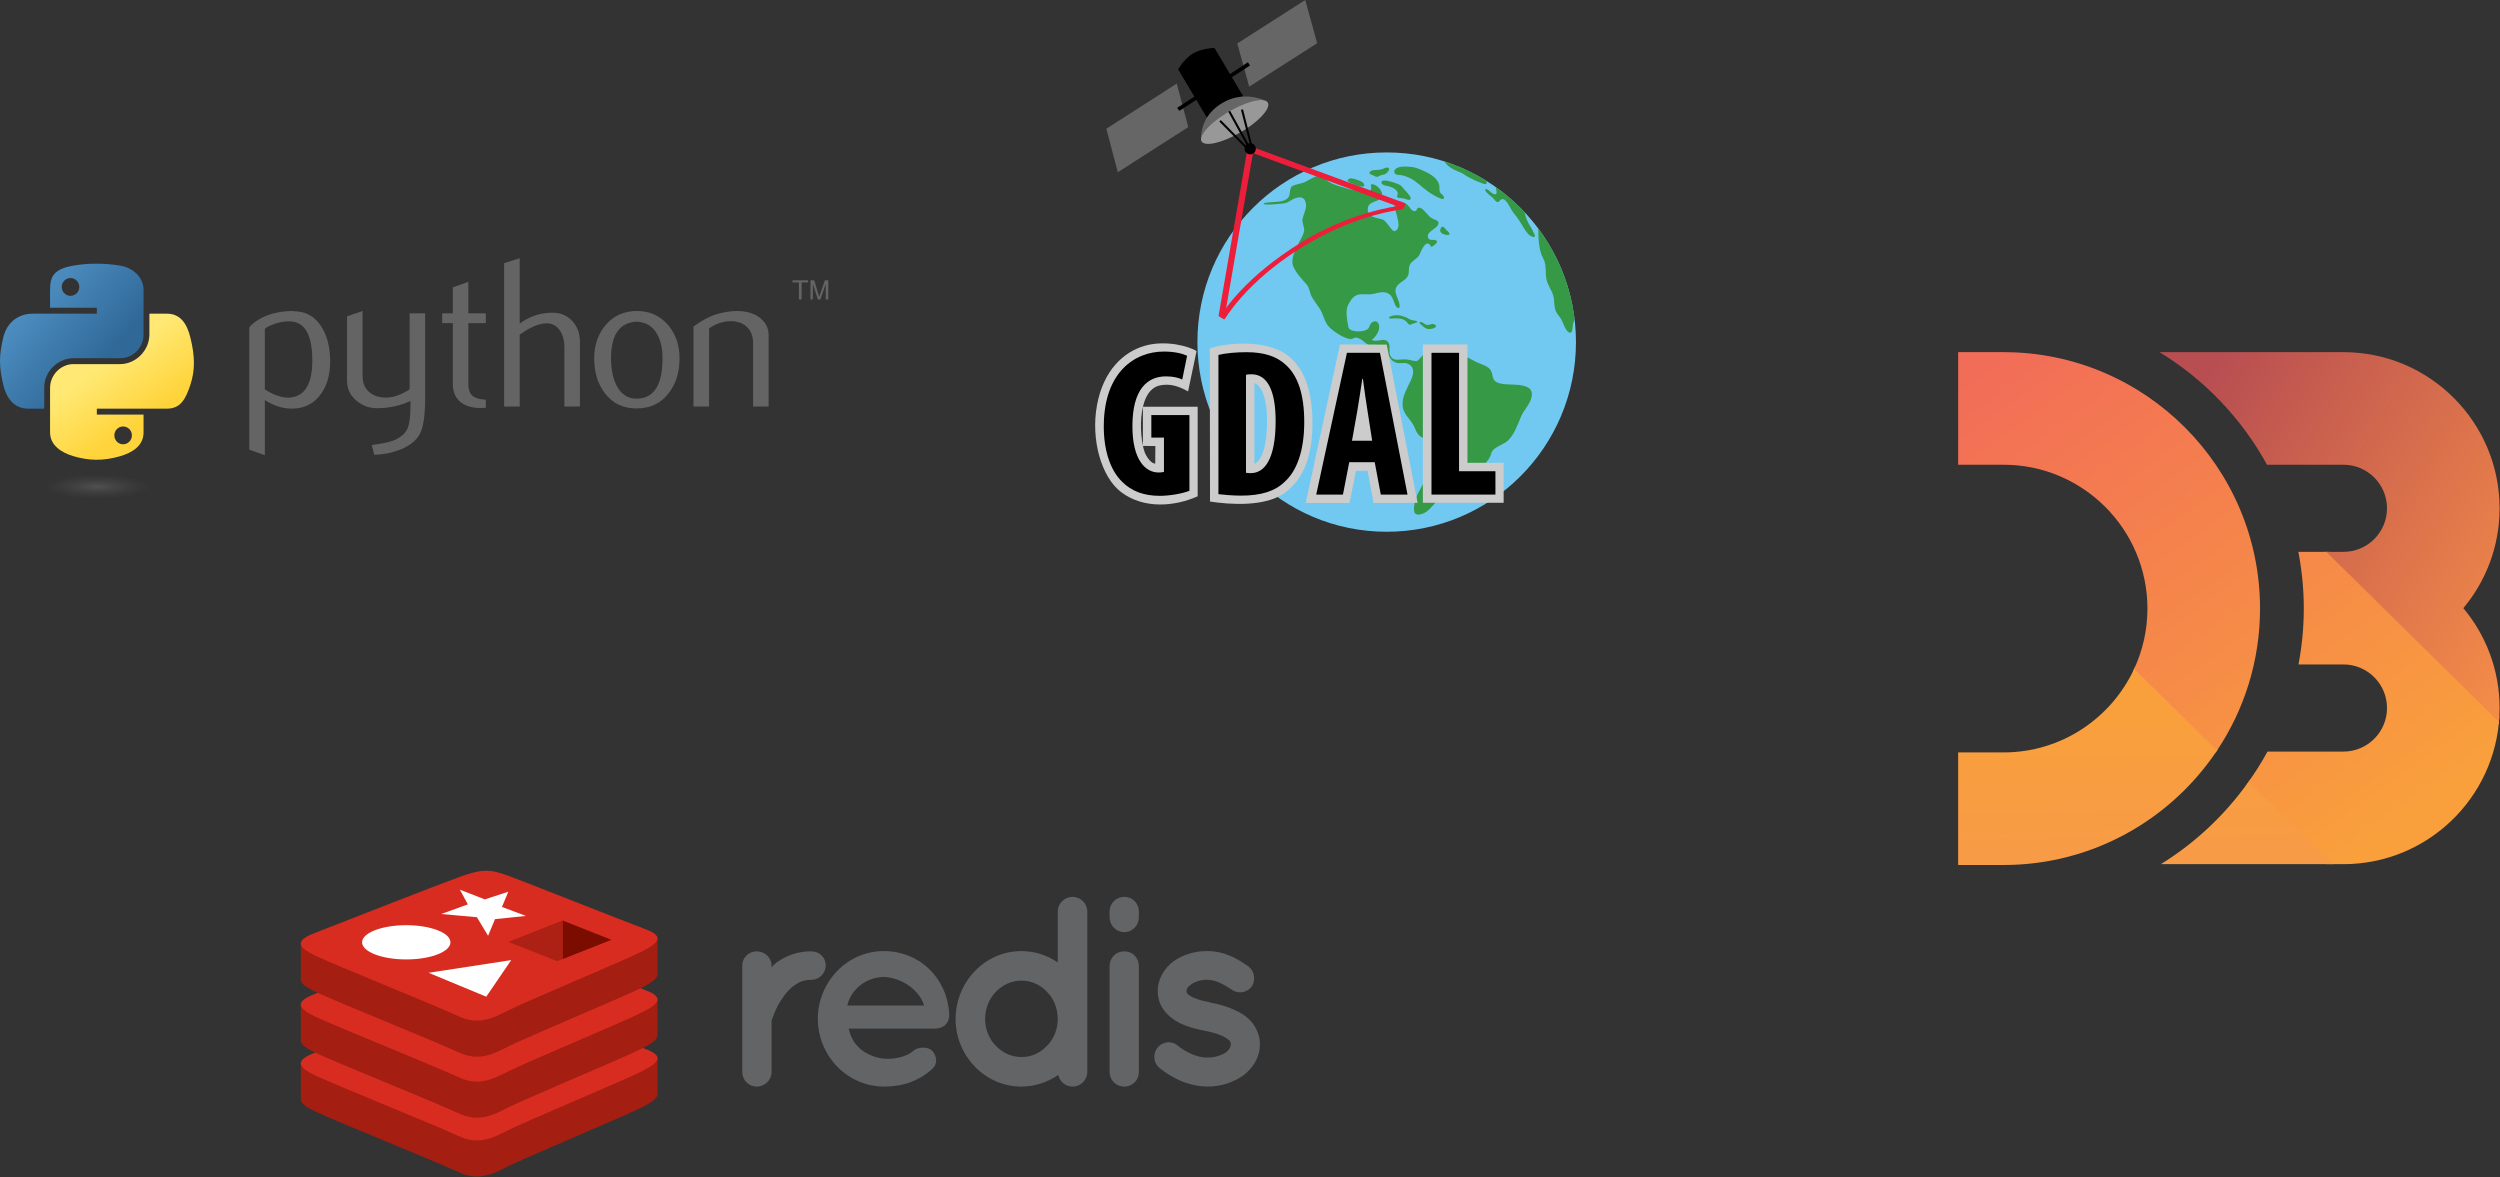 <?xml version="1.0" encoding="UTF-8" standalone="no"?>
<!-- Created with Inkscape (http://www.inkscape.org/) -->

<svg
   xmlns:dc="http://purl.org/dc/elements/1.1/"
   xmlns:cc="http://creativecommons.org/ns#"
   xmlns:rdf="http://www.w3.org/1999/02/22-rdf-syntax-ns#"
   xmlns:svg="http://www.w3.org/2000/svg"
   xmlns="http://www.w3.org/2000/svg"
   xmlns:xlink="http://www.w3.org/1999/xlink"
   xmlns:sodipodi="http://sodipodi.sourceforge.net/DTD/sodipodi-0.dtd"
   xmlns:inkscape="http://www.inkscape.org/namespaces/inkscape"
   width="114.056mm"
   height="53.709mm"
   viewBox="0 0 404.134 190.306"
   id="svg2"
   version="1.1"
   inkscape:version="0.91 r13725"
   sodipodi:docname="MULTIPLE.svg">
  <rect x="0" y="0" width="404.134" height="190.306" fill="#333333" stroke="none"/>
  <defs
     id="defs4">
    <linearGradient
       id="linearGradient-1"
       y2="181.921"
       x2="257.22"
       y1="18.936"
       x1="104.445"
       gradientTransform="scale(1.006,0.994)"
       gradientUnits="userSpaceOnUse">
      <stop
         id="stop4141"
         offset="0%"
         stop-color="#F9A03C" />
      <stop
         id="stop4143"
         offset="100%"
         stop-color="#F7974E" />
    </linearGradient>
    <linearGradient
       id="linearGradient-2"
       y2="188.405"
       x2="122.236"
       y1="48.227"
       x1="-21.491"
       gradientTransform="scale(0.998,1.003)"
       gradientUnits="userSpaceOnUse">
      <stop
         id="stop4146"
         offset="0%"
         stop-color="#F9A03C" />
      <stop
         id="stop4148"
         offset="100%"
         stop-color="#F7974E" />
    </linearGradient>
    <linearGradient
       id="linearGradient-3"
       y2="246.032"
       x2="172.576"
       y1="98.812"
       x1="44.168"
       gradientTransform="scale(1.014,0.986)"
       gradientUnits="userSpaceOnUse">
      <stop
         id="stop4151"
         offset="0%"
         stop-color="#F9A03C" />
      <stop
         id="stop4153"
         offset="100%"
         stop-color="#F7974E" />
    </linearGradient>
    <linearGradient
       id="linearGradient-4"
       y2="229.189"
       x2="205.275"
       y1="-4.533"
       x1="28.214"
       gradientTransform="scale(1.028,0.973)"
       gradientUnits="userSpaceOnUse">
      <stop
         id="stop4156"
         offset="0%"
         stop-color="#F26D58" />
      <stop
         id="stop4158"
         offset="100%"
         stop-color="#F9A03C" />
    </linearGradient>
    <linearGradient
       id="linearGradient-5"
       y2="121.327"
       x2="300.629"
       y1="6.467"
       x1="125.827"
       gradientTransform="scale(0.959,1.043)"
       gradientUnits="userSpaceOnUse">
      <stop
         id="stop4161"
         offset="0%"
         stop-color="#B84E51" />
      <stop
         id="stop4163"
         offset="100%"
         stop-color="#F68E48" />
    </linearGradient>
    <linearGradient
       id="linearGradient-6"
       y2="395.511"
       x2="66.387"
       y1="236.938"
       x1="60.121"
       gradientTransform="scale(1.381,0.724)"
       gradientUnits="userSpaceOnUse">
      <stop
         id="stop4166"
         offset="0%"
         stop-color="#F9A03C" />
      <stop
         id="stop4168"
         offset="100%"
         stop-color="#F7974E" />
    </linearGradient>
    <linearGradient
       id="linearGradient2795">
      <stop
         id="stop2797"
         offset="0"
         style="stop-color:#b8b8b8;stop-opacity:0.498;" />
      <stop
         id="stop2799"
         offset="1"
         style="stop-color:#7f7f7f;stop-opacity:0;" />
    </linearGradient>
    <linearGradient
       id="linearGradient2787">
      <stop
         id="stop2789"
         offset="0"
         style="stop-color:#7f7f7f;stop-opacity:0.5;" />
      <stop
         id="stop2791"
         offset="1"
         style="stop-color:#7f7f7f;stop-opacity:0;" />
    </linearGradient>
    <linearGradient
       id="linearGradient3676">
      <stop
         id="stop3678"
         offset="0"
         style="stop-color:#b2b2b2;stop-opacity:0.5;" />
      <stop
         id="stop3680"
         offset="1"
         style="stop-color:#b3b3b3;stop-opacity:0;" />
    </linearGradient>
    <linearGradient
       id="linearGradient3236">
      <stop
         id="stop3244"
         offset="0"
         style="stop-color:#f4f4f4;stop-opacity:1" />
      <stop
         id="stop3240"
         offset="1"
         style="stop-color:white;stop-opacity:1" />
    </linearGradient>
    <linearGradient
       id="linearGradient4671">
      <stop
         id="stop4673"
         offset="0"
         style="stop-color:#ffd43b;stop-opacity:1;" />
      <stop
         id="stop4675"
         offset="1"
         style="stop-color:#ffe873;stop-opacity:1" />
    </linearGradient>
    <linearGradient
       id="linearGradient4689">
      <stop
         id="stop4691"
         offset="0"
         style="stop-color:#5a9fd4;stop-opacity:1;" />
      <stop
         id="stop4693"
         offset="1"
         style="stop-color:#306998;stop-opacity:1;" />
    </linearGradient>
    <linearGradient
       gradientTransform="translate(100.27,99.611)"
       gradientUnits="userSpaceOnUse"
       xlink:href="#linearGradient4671"
       id="linearGradient2987"
       y2="144.757"
       x2="-65.309"
       y1="144.757"
       x1="224.24" />
    <linearGradient
       gradientTransform="translate(100.27,99.611)"
       gradientUnits="userSpaceOnUse"
       xlink:href="#linearGradient4689"
       id="linearGradient2990"
       y2="76.313"
       x2="26.67"
       y1="77.476"
       x1="172.942" />
    <linearGradient
       y2="144.757"
       x2="-65.309"
       y1="144.757"
       x1="224.24"
       gradientTransform="matrix(0.563,0,0,0.568,-11.597,-7.61)"
       gradientUnits="userSpaceOnUse"
       id="linearGradient2255"
       xlink:href="#linearGradient4671"
       inkscape:collect="always" />
    <linearGradient
       y2="76.313"
       x2="26.67"
       y1="76.176"
       x1="172.942"
       gradientTransform="matrix(0.563,0,0,0.568,-11.597,-7.61)"
       gradientUnits="userSpaceOnUse"
       id="linearGradient2258"
       xlink:href="#linearGradient4689"
       inkscape:collect="always" />
    <radialGradient
       gradientUnits="userSpaceOnUse"
       gradientTransform="matrix(1,0,0,0.178,0,108.743)"
       r="29.037"
       fy="132.286"
       fx="61.519"
       cy="132.286"
       cx="61.519"
       id="radialGradient2801"
       xlink:href="#linearGradient2795"
       inkscape:collect="always" />
    <linearGradient
       y2="137.273"
       x2="112.031"
       y1="192.352"
       x1="150.961"
       gradientTransform="matrix(0.563,0,0,0.568,-9.4,-5.305)"
       gradientUnits="userSpaceOnUse"
       id="linearGradient1475"
       xlink:href="#linearGradient4671"
       inkscape:collect="always" />
    <linearGradient
       y2="114.398"
       x2="135.665"
       y1="20.604"
       x1="26.649"
       gradientTransform="matrix(0.563,0,0,0.568,-9.4,-5.305)"
       gradientUnits="userSpaceOnUse"
       id="linearGradient1478"
       xlink:href="#linearGradient4689"
       inkscape:collect="always" />
    <radialGradient
       r="29.037"
       fy="132.286"
       fx="61.519"
       cy="132.286"
       cx="61.519"
       gradientTransform="matrix(2.382716e-8,-0.296,1.437,4.683673e-7,-128.544,150.52)"
       gradientUnits="userSpaceOnUse"
       id="radialGradient1480"
       xlink:href="#linearGradient2795"
       inkscape:collect="always" />
  </defs>
  <sodipodi:namedview
     id="base"
     pagecolor="#ffffff"
     bordercolor="#666666"
     borderopacity="1.0"
     inkscape:pageopacity="0.0"
     inkscape:pageshadow="2"
     inkscape:zoom="0.7"
     inkscape:cx="-37.571486"
     inkscape:cy="-221.56124"
     inkscape:document-units="px"
     inkscape:current-layer="layer1"
     showgrid="false"
     fit-margin-top="0"
     fit-margin-left="0"
     fit-margin-right="0"
     fit-margin-bottom="0"
     inkscape:window-width="2288"
     inkscape:window-height="1322"
     inkscape:window-x="0"
     inkscape:window-y="24"
     inkscape:window-maximized="1" />
  <g
     inkscape:label="Calque 1"
     inkscape:groupmode="layer"
     id="layer1"
     transform="translate(-20.967,-17.762)">
    <g
       id="g4170"
       transform="matrix(0.342,0,0,0.342,337.51,74.687)">
      <path
         id="path4172"
         d="m 255.52,175.619 c 0.115,-1.115 0.197,-2.24 0.261,-3.371 0.077,-1.339 -80.563,-77.851 -80.563,-77.851 l -1.928,0 c 0,0 81.736,86.216 82.229,81.221 l 0,0 0,0 z"
         inkscape:connector-curvature="0"
         style="fill:url(#linearGradient-1)" />
      <path
         id="path4174"
         d="m 83.472,149.077 c -0.107,0.235 -0.213,0.469 -0.323,0.704 -0.115,0.245 -0.232,0.491 -0.349,0.733 -2.571,5.36 35.987,43.053 39.088,38.475 0.141,-0.203 0.283,-0.416 0.424,-0.619 0.157,-0.24 0.312,-0.469 0.467,-0.709 2.48,-3.765 -38.205,-41.032 -39.307,-38.584 l 0,0 0,0 z"
         inkscape:connector-curvature="0"
         style="fill:url(#linearGradient-2)" />
      <path
         id="path4176"
         d="m 137.957,202.083 c -0.109,0.24 -0.885,1.552 -1.595,2.245 -0.12,0.24 37.64,37.688 37.64,37.688 l 3.4,0 c 0.003,0 -35.445,-38.349 -39.445,-39.933 l 0,0 0,0 z"
         inkscape:connector-curvature="0"
         style="fill:url(#linearGradient-3)" />
      <path
         id="path4178"
         d="m 255.835,171.568 c -1.765,39.147 -34.152,70.448 -73.72,70.448 l -5.349,0 -39.515,-38.928 c 3.251,-4.584 6.272,-9.333 8.963,-14.285 l 35.901,0 c 11.355,0 20.595,-9.235 20.595,-20.595 0,-11.355 -9.24,-20.595 -20.595,-20.595 l -21.245,0 c 1.619,-8.557 2.504,-17.381 2.504,-26.408 0,-9.165 -0.901,-18.115 -2.579,-26.808 l 13.197,0 81.611,80.413 c 0.096,-1.077 0.173,-2.155 0.232,-3.243 l 0,0 0,0 z M 21.467,0 0,0 l 0,53.213 21.467,0 c 37.493,0 68,30.499 68,67.992 0,10.2 -2.275,19.883 -6.317,28.576 L 122.312,188.371 c 12.859,-19.24 20.376,-42.339 20.376,-67.165 C 142.688,54.373 88.307,0 21.467,0 l 0,0 0,0 z"
         inkscape:connector-curvature="0"
         style="fill:url(#linearGradient-4)" />
      <path
         id="path4180"
         d="M 182.115,0 95.187,0 C 116.419,12.963 134,31.344 145.979,53.213 l 36.136,0 c 11.355,0 20.595,9.235 20.595,20.595 0,11.357 -9.24,20.592 -20.595,20.592 l -8.12,0 81.611,80.413 c 0.192,-2.181 0.312,-4.376 0.312,-6.605 0,-17.939 -6.437,-34.395 -17.125,-47.203 C 249.48,108.203 255.917,91.744 255.917,73.808 255.917,33.112 222.813,0 182.115,0 l 0,0 0,0 z"
         inkscape:connector-curvature="0"
         style="fill:url(#linearGradient-5)" />
      <path
         id="path4182"
         d="m 176.765,242.016 -80.957,0 c 16.296,-10.064 30.384,-23.349 41.443,-38.928 l 39.515,38.928 0,0 z M 122.312,188.371 83.152,149.781 C 72.333,173.032 48.757,189.203 21.467,189.203 l -21.467,0 0,53.208 21.467,0 c 42.011,0 79.091,-21.488 100.845,-54.04 l 0,0 0,0 z"
         inkscape:connector-curvature="0"
         style="fill:url(#linearGradient-6)" />
    </g>
    <g
       style="overflow:visible"
       id="g4294"
       transform="matrix(0.136,0,0,0.136,198.004,17.762)">
      <g
         id="Layer_5" />
      <g
         id="Layer_6">
        <ellipse
           id="ellipse4217"
           ry="225.439"
           rx="224.981"
           cy="406.618"
           cx="346.517"
           style="fill:#71c9f1" />
        <path
           id="path4219"
           d="m 501.978,457.39 c -7.509,-0.713 -16.236,0.223 -23.391,-2.537 -8.306,-3.204 -4.547,-10.3 -9.413,-16.078 -3.78,-4.487 -11.079,-5.93 -16.188,-8.536 -6.96,-3.549 -13.698,-7.636 -21.302,-9.71 -7.862,-2.143 -17.271,0.333 -24.15,4.177 -2.157,1.205 -7.1,5.316 -9.661,3.283 -2.681,-2.127 2.007,-10.977 -4.186,-8.791 -5.667,2 -8.333,10.666 -13,10 -5.563,-0.797 -10.045,-2.484 -15.7,-2.025 -4.935,0.4 -9.862,1.645 -13.318,-2.984 -3.655,-4.897 -0.294,-11.042 -2.59,-16.06 -3.943,-8.621 -14.11,-0.312 -20.288,-4.171 4.428,-3.34 8.556,-9.208 8.812,-14.902 0.24,-5.296 -3.365,-9.285 -8.459,-5.876 -2.794,1.87 -2.717,5.298 -4.786,7.61 -3.579,3.998 -22.032,5.008 -23.392,-2.131 -1.274,-6.693 -3.8,-19.088 -0.613,-25.461 2.46,-4.92 5.587,-10.722 11.14,-12.62 5.662,-1.937 13.416,0.266 19.726,-1.347 5.419,-1.385 11.471,-3.187 16.794,-0.577 5.431,2.663 6.361,8.669 8.675,13.876 1.333,3 6.333,7 4.998,-1.009 -1.043,-6.257 -6.906,-13.907 -3.835,-20.018 2.753,-5.469 9.375,-7.259 12.905,-11.957 3.462,-4.605 0.965,-10.548 3.581,-15.406 2.607,-4.842 8.754,-6.369 11.152,-11.427 1.169,-2.466 6.492,-16.992 11.812,-12.393 2.256,1.95 0.915,4.433 4.449,1.971 1.443,-1.005 6.797,-4.77 3.601,-6.54 -2.938,-1.626 -8,0.977 -9.614,-3.112 -2.782,-7.047 10.244,-10.657 11.95,-15.776 1,-3 0.999,-4 -6.667,-7 -5.263,-2.06 -10.834,-13.366 -16.136,-13.021 -2.959,0.193 -2.355,3.443 -4.236,3.981 -4.458,1.275 -6.904,-5.511 -9.975,-7.852 -2.22,-1.691 -10.525,-5.292 -13.255,-3.211 -6.569,5.007 11.048,30.222 -1.377,34.982 -3.051,1.169 -9.481,-11.799 -13.748,-13.541 -6.876,-2.808 -18.555,-1.837 -18.288,-12.673 0.259,-10.54 13.503,-7.468 16.641,-14.656 2.782,-6.372 -7.008,-16.185 -12.755,-14.704 -0.313,1.593 0.765,5.348 -0.234,6.547 -3.135,3.749 -22.685,0.086 -26.976,-1.256 -7.398,-2.314 -15.241,-3.933 -22.041,-7.793 -5.896,-3.347 -9.099,-9.623 -16.62,-6.803 -5.333,2 -8.581,4.748 -13.247,6.749 -4.513,1.935 -9.57,2.161 -14.054,4.299 -4.543,2.167 -1.849,10.273 -5.445,14.193 -4.375,4.767 -11.717,4.507 -17.641,5.074 -1.479,0.142 -11.102,0.365 -11.364,1.94 -0.377,2.465 24.337,-0.224 26.059,-0.717 3.962,-1.134 6.864,-4.043 10.679,-5.509 4.563,-1.753 10.064,-2.544 12.391,2.452 2.72,5.866 0.49,11.602 -1.584,17.235 -2.341,6.359 -1.505,7.897 0.193,14.208 1.063,3.951 0.289,6.358 -1.373,10.062 -4.133,9.214 -15.476,25.558 -11.28,36.347 3.218,8.275 10.404,15.299 16.03,21.95 3.825,4.522 3.212,8.959 5.922,14.176 2.562,4.931 6.369,9.652 9.468,14.285 4.448,6.649 5.391,15.301 10.732,21.386 4.689,5.344 18.895,14.808 26.259,15.046 2.229,0.071 4.227,-2.034 6.38,-1.789 6.695,0.77 10.746,7.212 16.557,9.839 5.312,2.401 12.593,0.383 17.068,4.591 5.602,5.266 6.109,13.242 14.608,15.555 4.236,1.151 9.679,-0.793 13.622,1.16 11.421,5.661 3.7,18.943 0.003,26.387 -3.837,7.723 -7.906,16.742 -6.265,25.596 1.417,7.646 7.29,12.614 11.329,18.841 3.502,5.398 4.498,12.508 10.363,16.07 4.594,2.789 13.605,2.979 16.249,8.182 2.943,5.793 -3.647,14.68 -5.068,20.259 -1.802,7.076 -3.995,14.092 -6.196,21.056 -2.197,6.953 -5.879,11.785 -8.91,18.124 -2.504,5.236 -9.558,25.709 1.111,24.759 15.161,-1.355 20.782,-21.278 33.737,-26.138 2.666,-1 25,-17.666 29,-21 4,-3.332 14,-7.332 15.333,-11.332 1.333,-4 6.333,-7 8,-14.001 1.917,-8.052 14.624,-10.232 20.124,-15.672 7.525,-7.445 11.274,-18.378 15.207,-27.991 3.35,-8.187 10.577,-14.424 12.632,-23.294 2.588,-11.177 -6.133,-13.849 -16.671,-14.851 z"
           inkscape:connector-curvature="0"
           style="fill:#359946" />
        <path
           id="path4221"
           d="m 381.378,381.335 c -1.71,-0.46 -3.672,-0.411 -5.432,-0.978 -2.658,-0.856 -4.965,-2.606 -7.574,-3.604 -2.751,-1.053 -5.575,-1.834 -8.521,-2.048 -1.604,-0.117 -3.228,-0.049 -4.813,0.229 -1.477,0.259 -3.017,0.697 -4.387,1.315 -0.578,0.261 -1.629,0.807 -1.259,1.641 0.655,1.472 4.881,0.516 6.075,0.517 4.407,0.004 9.582,-0.109 13.225,2.781 0.947,0.752 1.812,1.611 2.563,2.56 0.613,0.771 1.158,1.651 2.077,2.095 0.902,0.436 1.856,-0.061 2.698,-0.418 1.194,-0.506 2.403,-0.981 3.641,-1.37 1.015,-0.318 2.294,-0.438 3.014,-1.312 0.6,-0.728 -0.414,-1.167 -1.307,-1.408 z"
           inkscape:connector-curvature="0"
           style="fill:#359946" />
        <path
           id="path4223"
           d="m 401.687,385.114 c -2.328,-0.596 -4.999,2.082 -8.334,0.75 -3.021,-1.209 -3.718,-2.699 -5.646,-3.062 -1.204,-0.227 -3.259,0.418 -1.688,1.812 2.719,2.412 4.67,4.588 8,6.084 2.071,0.93 7.254,0.213 9.25,-0.918 3.418,-1.934 2.001,-3.75 -1.582,-4.666 z"
           inkscape:connector-curvature="0"
           style="fill:#359946" />
        <path
           id="path4225"
           d="m 417.418,273.486 c -0.908,-0.569 -4.107,-7.395 -6.731,-1.956 -3.417,7.083 9.064,8.755 10.345,7.231 1.281,-1.524 -3.261,-5.054 -3.614,-5.275 z"
           inkscape:connector-curvature="0"
           style="fill:#359946" />
        <path
           id="path4227"
           d="m 360.747,219.091 c -1.993,-0.813 -19.86,-8.049 -20.452,-2.425 -0.387,3.669 6.869,4.285 9.104,4.869 3.51,0.918 9.196,3.659 10.155,7.568 0.661,2.702 -3.062,6.094 2.133,6.094 2.333,0 7.333,1.333 7.333,1.333 0,0 2.331,1.332 4.33,1 5.634,-0.933 -3.676,-9.816 -5.043,-11.32 -2.56,-2.815 -3.88,-5.617 -7.56,-7.119 z"
           inkscape:connector-curvature="0"
           style="fill:#359946" />
        <path
           id="path4229"
           d="m 309.146,212.979 c -1.678,-0.62 -5.983,-1.21 -6.354,-1.005 -3.8,2.109 -3.879,3.164 0.234,5.171 3.782,1.846 7.568,3.359 11.677,4.333 2.281,0.541 6.878,0.554 4.704,-3.035 -1.836,-3.028 -7.161,-4.319 -10.261,-5.464 z"
           inkscape:connector-curvature="0"
           style="fill:#359946" />
        <path
           id="path4231"
           d="m 348.823,199.695 c -1.944,-1.491 -4.894,0.116 -6.754,0.966 -4.292,1.959 -8.718,0.723 -13.063,2.073 -1.127,0.35 -2.913,1.235 -3.002,2.619 -0.118,1.815 2.478,2.298 3.74,2.786 1.955,0.756 3.552,2.407 5.803,1.95 1.804,-0.366 3.223,-1.749 5.056,-2.105 2.112,-0.41 4.178,-0.647 5.794,-2.204 1.193,-1.149 4.435,-4.535 2.426,-6.085 z"
           inkscape:connector-curvature="0"
           style="fill:#359946" />
        <path
           id="path4233"
           d="m 409.354,226.53 c -0.277,-1.943 0.044,-3.902 -0.289,-5.833 -1.829,-10.604 -14.968,-16.208 -23.786,-19.79 -3.56,-1.446 -7.52,-2.477 -11.37,-2.703 -5.047,-0.295 -11.717,-0.849 -16.163,2.083 -1.566,1.033 -2.45,2.509 -2.168,4.596 0.491,3.619 7.262,2.939 9.767,3.551 7.157,1.748 13.058,5.072 18.678,9.865 8.422,7.184 15.936,13.401 26.332,17.563 1.666,0.667 4.991,1.393 4.261,-1.401 -1.031,-3.936 -4.595,-3.264 -5.262,-7.931 z"
           inkscape:connector-curvature="0"
           style="fill:#359946" />
        <path
           id="path4235"
           d="m 526.982,282.734 c 0.352,6.433 1.142,12.889 3.198,19.021 0.987,2.942 2.672,5.6 3.723,8.518 2.473,6.87 1.067,14.3 2.423,21.351 1.335,6.941 5.996,12.545 8.022,19.24 1.876,6.197 0.695,13.385 3.337,19.332 1.507,3.391 4.328,5.977 6.224,9.145 2.399,4.01 5.111,14.822 10.22,16.139 3.615,0.932 3.283,-7.537 3.784,-9.68 0.519,-2.219 1.267,-4.58 1.886,-6.961 -4.898,-39.934 -20.21,-76.639 -43.142,-107.295 -0.017,0.349 0.138,7.751 0.325,11.19 z"
           inkscape:connector-curvature="0"
           style="fill:#359946" />
        <path
           id="path4237"
           d="m 476.633,224.922 c 0.477,2.124 1.054,4.656 -0.107,5.572 -2.11,1.665 -5.297,-1.39 -6.854,-2.635 -1.262,-1.009 -3.767,-3.708 -5.544,-2.832 -3.024,1.491 7.355,8.955 8.257,9.812 1.441,1.37 2.495,3.188 4.04,4.431 3.075,2.472 3.656,-0.448 5.861,-1.96 3.364,-2.308 6.416,1.998 8.007,4.324 2.456,3.59 4.026,7.599 6.747,11.036 3.116,3.936 6.173,7.852 8.763,12.208 2.714,4.562 5.375,9.192 8.843,13.237 2.25,2.625 6.559,4.244 7.52,3.403 1.647,-1.44 -0.844,-4.196 -1.373,-5.637 -1.469,-4 -4.137,-7.383 -6.099,-11.132 -1.967,-3.76 -4.444,-12.495 -4.486,-12.773 -10.307,-10.95 -21.691,-20.868 -33.99,-29.577 -0.015,0.604 0.188,1.518 0.415,2.523 z"
           inkscape:connector-curvature="0"
           style="fill:#359946" />
        <path
           id="path4239"
           d="m 419.521,197.116 c 4.331,3.715 9.838,5.95 15.165,8.081 3.333,1.333 4.333,3 8.333,5 4.945,2.473 9.567,5.014 14.826,6.81 1.517,0.518 5.319,2.592 6.841,1.523 0.674,-0.474 0.79,-1.88 0.596,-3.397 -15.574,-9.72 -32.418,-17.584 -50.229,-23.287 0.157,0.317 2.928,3.95 4.468,5.27 z"
           inkscape:connector-curvature="0"
           style="fill:#359946" />
        <path
           id="path4241"
           d="m 56.772,483.438 65.061,0 0,106.465 C 94.52,602.114 57.77,605.364 30.77,584.864 7.581,567.256 -5.479,522.768 2.21,481.368 c 7.689,-41.4 31.643,-63.137 56.78,-70.381 25.137,-7.246 53.529,0.877 61.512,6.357 l -10.055,47.908 c -11.178,-6.139 -20.737,-9.535 -32.974,-7.246 -29.954,5.607 -24.806,69.16 -17.152,82.807 6.198,11.051 11.09,10.201 11.09,10.201 l 0.148,-20.848 -14.787,-0.148 0,-46.58 z"
           inkscape:connector-curvature="0"
           style="fill:#cccccc" />
        <path
           id="path4243"
           d="m 225.77,420.364 c -22.75,-15.25 -65.25,-14.25 -89.5,-6.25 l 0.25,182 c 23.75,3.75 65.75,6.5 88.75,-10.25 24.713,-17.998 33.25,-48.25 33,-84.5 -0.257,-37.25 -9.75,-65.75 -32.5,-81 z m -21.5,83.25 c -0.5,44 -15,47.75 -15,47.75 l 0,-96 c 0,0 16,3.25 15,48.25 z"
           inkscape:connector-curvature="0"
           style="fill:#cccccc" />
        <polygon
           id="polygon4245"
           points="250.27,597.864 302.27,597.864 310.02,559.614 323.77,559.614 331.02,597.864 383.27,597.614 346.52,409.614 291.02,409.364 "
           style="fill:#cccccc" />
        <polygon
           id="polygon4247"
           points="442.52,409.364 389.52,409.364 389.52,597.614 485.52,597.614 485.52,550.114 442.52,550.114 "
           style="fill:#cccccc" />
        <g
           id="g4249">
          <path
             id="path4251"
             d="m 112.02,583.364 c -7.25,3 -22.75,6 -35,6 -19.25,0 -33.75,-5.5 -45,-16.75 -14.5,-14 -22.25,-39 -21.75,-68 0.75,-61.25 35.75,-86.75 71.5,-86.75 12.75,0 22.25,2.5 27.5,5 l -5.75,28.25 c -4.75,-2.25 -11,-3.75 -19.25,-3.75 -22.25,0 -40,15.25 -40,59.25 0,40.5 15.75,55 31,55 3,0 5.25,-0.25 6.5,-0.75 l 0,-40.75 -15,0 0,-26.75 45.25,0 0,90 z"
             inkscape:connector-curvature="0" />
          <path
             id="path4253"
             d="m 146.516,421.864 c 8.25,-2 20.25,-3.25 33.25,-3.25 21.25,0 36,5 46.75,15 14.5,13 22,35.25 22,68 0,34 -8.75,58.25 -23.5,71.25 -11.25,11 -28,16.25 -51.5,16.25 -10.25,0 -20.5,-1 -27,-1.75 l 0,-165.5 z m 32.75,140 c 1.5,0.5 4,0.5 5.75,0.5 15.75,0 29.5,-15.5 29.5,-62 0,-34.5 -9,-55.5 -28.75,-55.5 -2.25,0 -4.5,0 -6.5,0.75 l 0,116.25 z"
             inkscape:connector-curvature="0" />
          <path
             id="path4255"
             d="m 302.018,549.364 -7.5,38.5 -31.75,0 36.5,-168.5 39.25,0 32.75,168.5 -31.75,0 -7.25,-38.5 -30.25,0 z m 27.25,-25.5 -5.5,-35.25 c -1.75,-10.25 -4,-27 -5.5,-38.25 l -0.75,0 c -1.75,11.25 -4.25,28.75 -6,38.5 l -6.25,35 24,0 z"
             inkscape:connector-curvature="0" />
          <path
             id="path4257"
             d="m 399.766,419.364 32.75,0 0,140.75 43.25,0 0,27.75 -76,0 0,-168.5 z"
             inkscape:connector-curvature="0" />
        </g>
      </g>
      <g
         id="Layer_3">
        <path
           id="path4260"
           d="m 182.65,173.129 -2.333,6.184 186.476,68.695 c 0.404,-2.107 1.5,-4.08 2.162,-6.247 L 182.65,173.129 Z"
           inkscape:connector-curvature="0"
           style="fill:#ed1e3a" />
        <path
           id="path4262"
           d="m 180.528,179.824 -33.894,195.825 c 2.202,1.482 4.432,2.82 6.716,4.102 l 34.414,-198.825 -7.236,-1.102 z"
           inkscape:connector-curvature="0"
           style="fill:#ed1e3a" />
        <path
           id="path4264"
           d="m 244.787,288.181 c -66.626,41.209 -91.718,80.856 -96.071,88.376 1.7,1.018 3.417,1.962 5.158,2.872 10.307,-16.118 37.901,-52.546 94.204,-86.861 51.214,-31.214 96.002,-40.895 117.844,-43.891 0.354,-1.78 1.219,-3.4 2.071,-5.071 -14.297,1.719 -67.518,10.131 -123.206,44.575 z"
           inkscape:connector-curvature="0"
           style="fill:#ed1e3a" />
        <polygon
           id="polygon4266"
           points="183.091,103.005 168.93,51.652 249.699,0 263.86,51.352 "
           style="fill:#666667" />
        <path
           id="path4268"
           d="m 175.983,114.397 c 0,0 -12.522,3.461 -23.303,9.845 -10.781,6.384 -19.823,15.693 -19.823,15.693 L 98.65,82.435 c 0,0 6.653,-12.348 17.642,-18.854 10.565,-6.257 25.482,-6.683 25.482,-6.683 l 34.209,57.499 z"
           inkscape:connector-curvature="0" />
        <path
           id="path4270"
           d="m 152.493,136.525 c 19.72,-12.891 41.243,-20.098 49.737,-16.902 -5.473,-2.507 -27.143,-10.826 -50.188,2.244 -23.858,13.531 -26.183,34.557 -26.165,42.379 1.076,-6.775 11.099,-17.577 26.616,-27.721 z"
           inkscape:connector-curvature="0"
           style="fill:#666667" />
        <path
           id="path4272"
           d="m 205.773,125.483 c 0.139,-0.985 0.084,-1.885 -0.177,-2.681 -0.111,-0.342 -0.26,-0.665 -0.448,-0.967 -0.125,-0.201 -0.267,-0.394 -0.427,-0.578 -0.318,-0.367 -0.707,-0.697 -1.167,-0.988 -1.379,-0.871 -3.304,-1.323 -5.658,-1.393 -0.392,-0.012 -0.796,-0.012 -1.212,-0.003 -0.831,0.018 -1.708,0.08 -2.626,0.18 -0.459,0.051 -0.929,0.112 -1.408,0.182 -0.24,0.035 -0.481,0.073 -0.727,0.114 -0.488,0.081 -0.987,0.171 -1.494,0.271 -0.254,0.051 -0.51,0.102 -0.769,0.157 -0.516,0.109 -1.041,0.229 -1.574,0.358 -10.13,2.447 -23.218,8.3 -35.594,16.39 -12.051,7.876 -20.788,16.152 -24.596,22.63 -0.205,0.349 -0.397,0.694 -0.573,1.034 -0.177,0.339 -0.339,0.673 -0.486,1.001 -0.146,0.328 -0.278,0.65 -0.396,0.965 -0.41,1.104 -0.634,2.131 -0.66,3.066 -0.008,0.268 10e-4,0.527 0.026,0.78 0.147,1.511 0.884,2.74 2.263,3.611 7.357,4.647 30.218,-2.63 51.062,-16.256 0.651,-0.426 1.293,-0.853 1.924,-1.28 14.533,-9.838 23.808,-20.107 24.717,-26.593 z"
           inkscape:connector-curvature="0"
           style="fill:#989898" />
        <rect
           id="rect4274"
           height="2.455"
           width="49.895"
           transform="matrix(0.702,0.712,-0.712,0.702,164.352,-70.102)"
           y="160.14"
           x="141.008" />
        <rect
           id="rect4276"
           height="2.454"
           width="49.894"
           transform="matrix(-0.249,-0.969,0.969,-0.249,75.991,367.968)"
           y="153.297"
           x="155.701" />
        <path
           id="path4278"
           d="m 182.736,172.197 -22.197,-40.319 c -0.891,0.273 -1.691,0.455 -2.214,1.07 l 22.261,40.433 2.15,-1.184 z"
           inkscape:connector-curvature="0" />
        <circle
           id="circle4280"
           r="6.662"
           cy="176.851"
           cx="184.314" />
        <polygon
           id="polygon4282"
           points="26.927,204.696 13.282,152.997 96.979,99.375 110.624,151.075 "
           style="fill:#666667" />
        <path
           id="path4284"
           d="m 97.479,128.201 2.529,3.574 23.545,-15.261 c -0.268,-0.568 -2.182,-3.293 -2.52,-3.79 l -23.554,15.477 z"
           inkscape:connector-curvature="0" />
        <path
           id="path4286"
           d="m 157.986,89.501 2.529,3.574 23.546,-15.261 c -0.269,-0.569 -2.182,-3.294 -2.521,-3.791 l -23.554,15.478 z"
           inkscape:connector-curvature="0" />
      </g>
    </g>
    <g
       id="g4404"
       transform="matrix(0.282,0,0,0.282,19.391,58.584)">
      <path
         d="m 184.613,61.929 c 0,-14.562 -4.152,-22.038 -12.457,-22.448 -3.304,-0.156 -6.531,0.37 -9.669,1.589 -2.505,0.897 -4.191,1.784 -5.078,2.68 l 0,34.758 c 5.312,3.334 10.03,4.883 14.143,4.64 8.704,-0.575 13.061,-7.642 13.061,-21.219 z m 10.244,0.604 c 0,7.398 -1.735,13.539 -5.224,18.422 -3.889,5.527 -9.279,8.373 -16.17,8.529 -5.195,0.166 -10.546,-1.462 -16.053,-4.874 l 0,31.59 -8.909,-3.178 0,-70.121 c 1.462,-1.793 3.343,-3.333 5.624,-4.64 5.302,-3.09 11.745,-4.679 19.328,-4.757 l 0.127,0.127 c 6.93,-0.088 12.272,2.758 16.024,8.529 3.499,5.293 5.254,12.077 5.254,20.371 z"
         style="fill:#646464;fill-opacity:1"
         id="path46"
         inkscape:connector-curvature="0" />
      <path
         d="m 249.305,83.266 c 0,9.923 -0.994,16.794 -2.983,20.615 -1.998,3.821 -5.8,6.872 -11.414,9.143 -4.552,1.793 -9.474,2.768 -14.757,2.934 l -1.472,-5.614 c 5.371,-0.731 9.153,-1.462 11.346,-2.193 4.318,-1.462 7.281,-3.704 8.909,-6.706 1.306,-2.447 1.949,-7.115 1.949,-14.026 l 0,-2.32 c -6.092,2.768 -12.476,4.143 -19.153,4.143 -4.386,0 -8.256,-1.374 -11.589,-4.143 -3.743,-3.012 -5.614,-6.833 -5.614,-11.463 l 0,-37.078 8.909,-3.051 0,37.322 c 0,3.987 1.287,7.057 3.86,9.211 2.573,2.154 5.907,3.187 9.991,3.109 4.084,-0.088 8.46,-1.667 13.11,-4.757 l 0,-43.54 8.909,0 0,48.414 z"
         style="fill:#646464;fill-opacity:1"
         id="path48"
         inkscape:connector-curvature="0" />
      <path
         d="m 284.082,88.997 c -1.062,0.088 -2.037,0.127 -2.934,0.127 -5.039,0 -8.967,-1.199 -11.774,-3.606 -2.797,-2.408 -4.201,-5.731 -4.201,-9.971 l 0,-35.09 -6.102,0 0,-5.605 6.102,0 0,-14.884 8.899,-3.168 0,18.052 10.01,0 0,5.605 -10.01,0 0,34.846 c 0,3.343 0.897,5.712 2.69,7.096 1.54,1.14 3.987,1.793 7.32,1.959 l 0,4.64 z"
         style="fill:#646464;fill-opacity:1"
         id="path50"
         inkscape:connector-curvature="0" />
      <path
         d="m 338.023,88.266 -8.909,0 0,-34.388 c 0,-3.499 -0.819,-6.511 -2.447,-9.026 -1.881,-2.846 -4.493,-4.269 -7.846,-4.269 -4.084,0 -9.192,2.154 -15.322,6.462 l 0,41.22 -8.909,0 0,-82.197 8.909,-2.807 0,37.439 c 5.692,-4.143 11.911,-6.219 18.666,-6.219 4.718,0 8.538,1.589 11.463,4.757 2.934,3.168 4.396,7.115 4.396,11.833 l 0,37.195 0,0 z"
         style="fill:#646464;fill-opacity:1"
         id="path52"
         inkscape:connector-curvature="0" />
      <path
         d="m 385.374,60.526 c 0,-5.595 -1.062,-10.215 -3.178,-13.87 -2.515,-4.454 -6.423,-6.803 -11.706,-7.047 -9.767,0.565 -14.64,7.564 -14.64,20.976 0,6.15 1.014,11.287 3.061,15.41 2.612,5.254 6.531,7.846 11.755,7.759 9.806,-0.078 14.708,-7.817 14.708,-23.227 z m 9.757,0.058 c 0,7.963 -2.037,14.591 -6.102,19.884 -4.474,5.926 -10.654,8.899 -18.539,8.899 -7.817,0 -13.909,-2.973 -18.305,-8.899 -3.987,-5.293 -5.975,-11.921 -5.975,-19.884 0,-7.486 2.154,-13.782 6.462,-18.909 4.552,-5.439 10.537,-8.168 17.935,-8.168 7.398,0 13.422,2.729 18.061,8.168 4.308,5.127 6.462,11.424 6.462,18.909 z"
         style="fill:#646464;fill-opacity:1"
         id="path54"
         inkscape:connector-curvature="0" />
      <path
         d="m 446.206,88.266 -8.909,0 0,-36.337 c 0,-3.987 -1.199,-7.096 -3.597,-9.338 -2.398,-2.232 -5.595,-3.314 -9.581,-3.226 -4.23,0.078 -8.256,1.462 -12.077,4.143 l 0,44.759 -8.909,0 0,-45.86 c 5.127,-3.733 9.845,-6.17 14.153,-7.31 4.065,-1.062 7.651,-1.589 10.741,-1.589 2.115,0 4.104,0.205 5.975,0.614 3.499,0.809 6.345,2.31 8.538,4.513 2.447,2.437 3.665,5.361 3.665,8.782 l 0,40.85 z"
         style="fill:#646464;fill-opacity:1"
         id="path56"
         inkscape:connector-curvature="0" />
      <path
         id="path1948"
         d="m 60.51,6.398 c -4.584,0.021 -8.961,0.412 -12.812,1.094 C 36.351,9.496 34.291,13.692 34.291,21.429 l 0,10.219 26.812,0 0,3.406 -26.812,0 -10.062,0 c -7.792,0 -14.616,4.684 -16.75,13.594 -2.462,10.213 -2.571,16.586 0,27.25 1.906,7.938 6.458,13.594 14.25,13.594 l 9.219,0 0,-12.25 c 0,-8.85 7.657,-16.656 16.75,-16.656 l 26.781,0 c 7.455,0 13.406,-6.138 13.406,-13.625 l 0,-25.531 c 0,-7.266 -6.13,-12.725 -13.406,-13.938 -4.606,-0.767 -9.385,-1.115 -13.969,-1.094 z m -14.5,8.219 c 2.77,0 5.031,2.299 5.031,5.125 -2e-6,2.816 -2.262,5.094 -5.031,5.094 -2.779,-1e-6 -5.031,-2.277 -5.031,-5.094 -1e-6,-2.826 2.252,-5.125 5.031,-5.125 z"
         style="fill:url(#linearGradient1478);fill-opacity:1"
         inkscape:connector-curvature="0" />
      <path
         id="path1950"
         d="m 91.229,35.054 0,11.906 c 0,9.231 -7.826,17 -16.75,17 l -26.781,0 c -7.336,0 -13.406,6.278 -13.406,13.625 l 0,25.531 c 0,7.266 6.319,11.54 13.406,13.625 8.487,2.496 16.626,2.947 26.781,0 6.75,-1.954 13.406,-5.888 13.406,-13.625 l 0,-10.219 -26.781,0 0,-3.406 26.781,0 13.406,0 c 7.792,0 10.696,-5.435 13.406,-13.594 2.799,-8.399 2.68,-16.476 0,-27.25 -1.926,-7.757 -5.604,-13.594 -13.406,-13.594 l -10.063,0 z m -15.062,64.656 c 2.779,3e-6 5.031,2.277 5.031,5.094 -2e-6,2.826 -2.252,5.125 -5.031,5.125 -2.77,0 -5.031,-2.299 -5.031,-5.125 2e-6,-2.816 2.262,-5.094 5.031,-5.094 z"
         style="fill:url(#linearGradient1475);fill-opacity:1"
         inkscape:connector-curvature="0" />
      <path
         sodipodi:nodetypes="ccccccccccccccccccccccc"
         id="text3004"
         style="font-style:normal;font-weight:normal;font-size:15.164px;line-height:125%;font-family:'Bitstream Vera Sans';fill:#646464;fill-opacity:1;stroke:none;stroke-width:1px;stroke-linecap:butt;stroke-linejoin:miter;stroke-opacity:1"
         d="m 463.554,26.909 1.562,0 0,-9.796 3.7,0 0,-1.168 -8.962,0 0,1.168 3.7,0 0,9.796 m 6.647,0 1.334,0 0,-8.947 2.896,8.946 1.486,0 3.018,-8.916 0,8.917 1.456,0 0,-10.964 -1.926,0 -3.298,9.393 -2.813,-9.393 -2.153,0 0,10.964"
         inkscape:connector-curvature="0" />
      <ellipse
         transform="matrix(0.734,0,0,0.81,16.25,27.009)"
         id="path1894"
         style="opacity:0.444;fill:url(#radialGradient1480);fill-opacity:1;fill-rule:nonzero;stroke:none;stroke-width:20;stroke-miterlimit:4;stroke-dasharray:none;stroke-opacity:1"
         cx="61.519"
         cy="132.286"
         rx="48.948"
         ry="8.607" />
    </g>
    <g
       id="g4420"
       transform="matrix(0.339,0,0,0.339,11.515,81.529)">
      <path
         id="path4422"
         d="m 421.64,272.27 c 0,3.619 -2.973,6.849 -6.85,6.849 -2.973,0 -5.557,0.776 -7.754,2.456 -2.455,1.552 -4.394,3.748 -5.944,6.203 -3.102,4.136 -4.651,9.046 -5.298,10.854 l 0,24.554 c 0,3.748 -3.23,6.85 -7.107,6.85 -3.748,0 -6.849,-3.102 -6.849,-6.85 l 0,-50.916 c 0,-3.748 3.101,-6.72 6.849,-6.72 3.877,0 7.107,2.973 7.107,6.72 l 0,0.905 c 0.775,-0.905 1.809,-1.938 2.714,-2.585 4.265,-2.842 9.821,-5.169 16.282,-5.04 3.877,0 6.85,2.973 6.85,6.72 z"
         inkscape:connector-curvature="0"
         style="fill:#636466" />
      <path
         id="path4424"
         d="m 417.85,297.73 c 0.13,-17.575 13.828,-32.307 31.531,-32.307 16.8,0 30.11,12.535 31.145,29.98 l 0,0.646 c 0,0.259 0,0.904 -0.129,1.163 -0.389,3.102 -3.102,5.17 -6.721,5.17 l -41.094,0 c 0.646,2.973 2.067,6.332 4.394,8.529 2.714,3.102 7.883,5.426 12.405,5.814 4.652,0.387 10.209,-0.775 13.44,-3.23 2.713,-2.844 8.012,-2.455 9.692,-0.389 1.68,1.811 2.972,5.688 0,8.4 -6.333,5.814 -13.957,8.529 -23.133,8.529 -17.702,-0.127 -31.4,-14.73 -31.53,-32.305 z m 14.086,-6.332 36.571,0 c -1.292,-5.169 -7.883,-12.793 -19.126,-13.698 -10.983,0.516 -16.411,8.4 -17.445,13.698 z"
         inkscape:connector-curvature="0"
         style="fill:#636466" />
      <path
         id="path4426"
         d="m 546.36,323.06 c 0,3.748 -3.102,6.979 -6.979,6.979 -3.489,0 -6.202,-2.455 -6.849,-5.557 -4.91,3.359 -11.113,5.557 -17.575,5.557 -17.445,0 -31.402,-14.732 -31.402,-32.178 0,-17.705 13.957,-32.437 31.402,-32.437 6.333,0 12.535,2.067 17.316,5.427 l 0,-24.294 c 0,-3.748 3.102,-6.979 7.107,-6.979 3.877,0 6.979,3.231 6.979,6.979 l 0,51.174 0,0.13 0,25.199 z m -31.402,-43.55 c -4.652,0 -8.917,1.938 -12.146,5.298 -3.231,3.231 -5.17,7.882 -5.17,13.052 0,4.91 1.938,9.562 5.17,12.793 3.229,3.361 7.494,5.299 12.146,5.299 4.781,0 8.917,-1.938 12.147,-5.299 3.23,-3.23 5.169,-7.883 5.169,-12.793 0,-5.17 -1.938,-9.821 -5.169,-13.052 -3.23,-3.36 -7.366,-5.298 -12.147,-5.298 z"
         inkscape:connector-curvature="0"
         style="fill:#636466" />
      <path
         id="path4428"
         d="m 570.95,249.27 c 0,3.877 -2.972,7.107 -6.979,7.107 -3.877,0 -6.978,-3.23 -6.978,-7.107 l 0,-2.714 c 0,-3.877 3.101,-6.979 6.978,-6.979 4.007,0 6.979,3.102 6.979,6.979 l 0,2.714 z m 0,23.39 0,50.399 c 0,3.877 -2.972,6.979 -6.979,6.979 -3.877,0 -6.978,-3.102 -6.978,-6.979 l 0,-50.399 c 0,-4.135 3.101,-7.108 6.978,-7.108 4.008,0 6.979,2.973 6.979,7.108 z"
         inkscape:connector-curvature="0"
         style="fill:#636466" />
      <path
         id="path4430"
         d="m 579.83,311.55 c 2.326,-3.1 6.85,-3.488 9.692,-1.033 3.36,2.844 9.176,5.814 14.215,5.686 3.489,0 6.72,-1.162 8.788,-2.455 1.809,-1.551 2.325,-2.842 2.325,-3.877 0,-0.646 -0.129,-0.904 -0.387,-1.293 -0.13,-0.387 -0.646,-0.904 -1.681,-1.549 -1.809,-1.293 -5.686,-2.715 -10.338,-3.619 l -0.129,0 c -4.007,-0.775 -7.884,-1.809 -11.243,-3.361 -3.489,-1.679 -6.591,-4.005 -8.917,-7.494 -1.421,-2.326 -2.196,-5.169 -2.196,-8.141 0,-5.945 3.36,-10.985 7.624,-14.216 4.523,-3.101 9.951,-4.781 15.896,-4.781 8.916,0 15.248,4.265 19.384,7.107 3.102,2.068 4.006,6.333 2.067,9.562 -2.067,3.102 -6.332,4.007 -9.562,1.81 -4.135,-2.713 -7.754,-4.782 -11.889,-4.782 -3.231,0 -6.074,1.034 -7.754,2.326 -1.68,1.164 -2.067,2.327 -2.067,2.973 0,0.516 0,0.646 0.258,1.033 0.13,0.258 0.517,0.775 1.422,1.292 1.681,1.163 5.04,2.326 9.434,3.102 l 0.129,0.13 0.13,0 c 4.265,0.774 8.271,1.938 12.018,3.747 3.489,1.551 6.979,4.006 9.176,7.624 1.551,2.584 2.455,5.557 2.455,8.529 0,6.332 -3.489,11.631 -8.142,14.99 -4.652,3.23 -10.468,5.17 -16.8,5.17 -10.079,-0.129 -17.833,-4.781 -23.002,-8.916 -2.844,-2.326 -3.231,-6.721 -0.906,-9.564 z"
         inkscape:connector-curvature="0"
         style="fill:#636466" />
      <path
         id="path4432"
         d="m 334.77,339.54 c -9.078,4.732 -56.106,24.068 -66.118,29.287 -10.012,5.221 -15.574,5.17 -23.483,1.389 -7.909,-3.781 -57.955,-23.996 -66.97,-28.305 -4.506,-2.154 -6.875,-3.971 -6.875,-5.688 l 0,-17.195 c 0,0 65.153,-14.184 75.672,-17.957 10.518,-3.774 14.167,-3.91 23.118,-0.631 8.952,3.279 62.474,12.936 71.321,16.176 0,0 -0.004,15.357 -0.004,16.951 0.001,1.7 -2.04,3.565 -6.661,5.973 z"
         inkscape:connector-curvature="0"
         style="fill:#a41e11" />
      <path
         id="path4434"
         d="m 334.77,322.34 c -9.078,4.73 -56.106,24.068 -66.118,29.287 -10.012,5.221 -15.574,5.17 -23.483,1.389 -7.91,-3.779 -57.955,-23.998 -66.97,-28.305 -9.015,-4.309 -9.204,-7.275 -0.348,-10.742 8.855,-3.469 58.626,-22.996 69.146,-26.77 10.518,-3.772 14.167,-3.91 23.118,-0.63 8.952,3.279 55.699,21.886 64.545,25.126 8.848,3.243 9.188,5.913 0.11,10.645 z"
         inkscape:connector-curvature="0"
         style="fill:#d82c20" />
      <path
         id="path4436"
         d="m 334.77,311.5 c -9.078,4.732 -56.106,24.068 -66.118,29.289 -10.012,5.219 -15.574,5.168 -23.483,1.387 -7.91,-3.779 -57.955,-23.996 -66.97,-28.305 -4.506,-2.154 -6.875,-3.969 -6.875,-5.686 l 0,-17.197 c 0,0 65.153,-14.183 75.672,-17.957 10.518,-3.773 14.167,-3.91 23.118,-0.631 8.952,3.279 62.474,12.934 71.321,16.175 0,0 -0.004,15.357 -0.004,16.953 0.001,1.699 -2.04,3.564 -6.661,5.972 z"
         inkscape:connector-curvature="0"
         style="fill:#a41e11" />
      <path
         id="path4438"
         d="m 334.77,294.3 c -9.078,4.732 -56.106,24.068 -66.118,29.289 -10.012,5.219 -15.574,5.168 -23.483,1.387 -7.91,-3.779 -57.955,-23.997 -66.97,-28.305 -9.015,-4.308 -9.204,-7.274 -0.348,-10.743 8.855,-3.467 58.626,-22.995 69.146,-26.768 10.518,-3.773 14.167,-3.91 23.118,-0.631 8.952,3.279 55.699,21.885 64.545,25.126 8.848,3.242 9.188,5.913 0.11,10.645 z"
         inkscape:connector-curvature="0"
         style="fill:#d82c20" />
      <path
         id="path4440"
         d="m 334.77,282.42 c -9.078,4.732 -56.106,24.069 -66.118,29.29 -10.012,5.219 -15.574,5.168 -23.483,1.387 -7.91,-3.779 -57.955,-23.997 -66.97,-28.305 -4.506,-2.154 -6.875,-3.97 -6.875,-5.686 l 0,-17.197 c 0,0 65.153,-14.183 75.672,-17.956 10.518,-3.774 14.167,-3.91 23.118,-0.631 8.952,3.279 62.474,12.934 71.321,16.175 0,0 -0.004,15.357 -0.004,16.952 0.001,1.698 -2.04,3.563 -6.661,5.971 z"
         inkscape:connector-curvature="0"
         style="fill:#a41e11" />
      <path
         id="path4442"
         d="m 334.77,265.22 c -9.078,4.732 -56.106,24.069 -66.118,29.289 -10.012,5.219 -15.574,5.168 -23.483,1.388 -7.909,-3.78 -57.955,-23.997 -66.97,-28.305 -9.015,-4.308 -9.204,-7.275 -0.348,-10.743 8.855,-3.468 58.626,-22.994 69.146,-26.768 10.518,-3.774 14.167,-3.91 23.118,-0.63 8.952,3.279 55.699,21.885 64.545,25.126 8.848,3.24 9.188,5.912 0.11,10.643 z"
         inkscape:connector-curvature="0"
         style="fill:#d82c20" />
      <polygon
         id="polygon4444"
         points="278.67,248.66 263.93,250.19 260.63,258.13 255.3,249.27 238.28,247.74 250.98,243.16 247.17,236.13 259.06,240.78 270.27,237.11 267.24,244.38 "
         style="fill:#ffffff" />
      <polygon
         id="polygon4446"
         points="232.24,275.77 271.66,269.72 259.75,287.18 "
         style="fill:#ffffff" />
      <ellipse
         id="ellipse4448"
         cy="261.24"
         ry="8.167"
         rx="21.069"
         cx="221.61"
         style="fill:#ffffff" />
      <polygon
         id="polygon4450"
         points="319.42,260.05 296.11,269.26 296.09,250.83 "
         style="fill:#7a0c00" />
      <polygon
         id="polygon4452"
         points="296.11,269.26 293.58,270.25 270.28,261.04 296.09,250.83 "
         style="fill:#ad2115" />
    </g>
  </g>
</svg>
